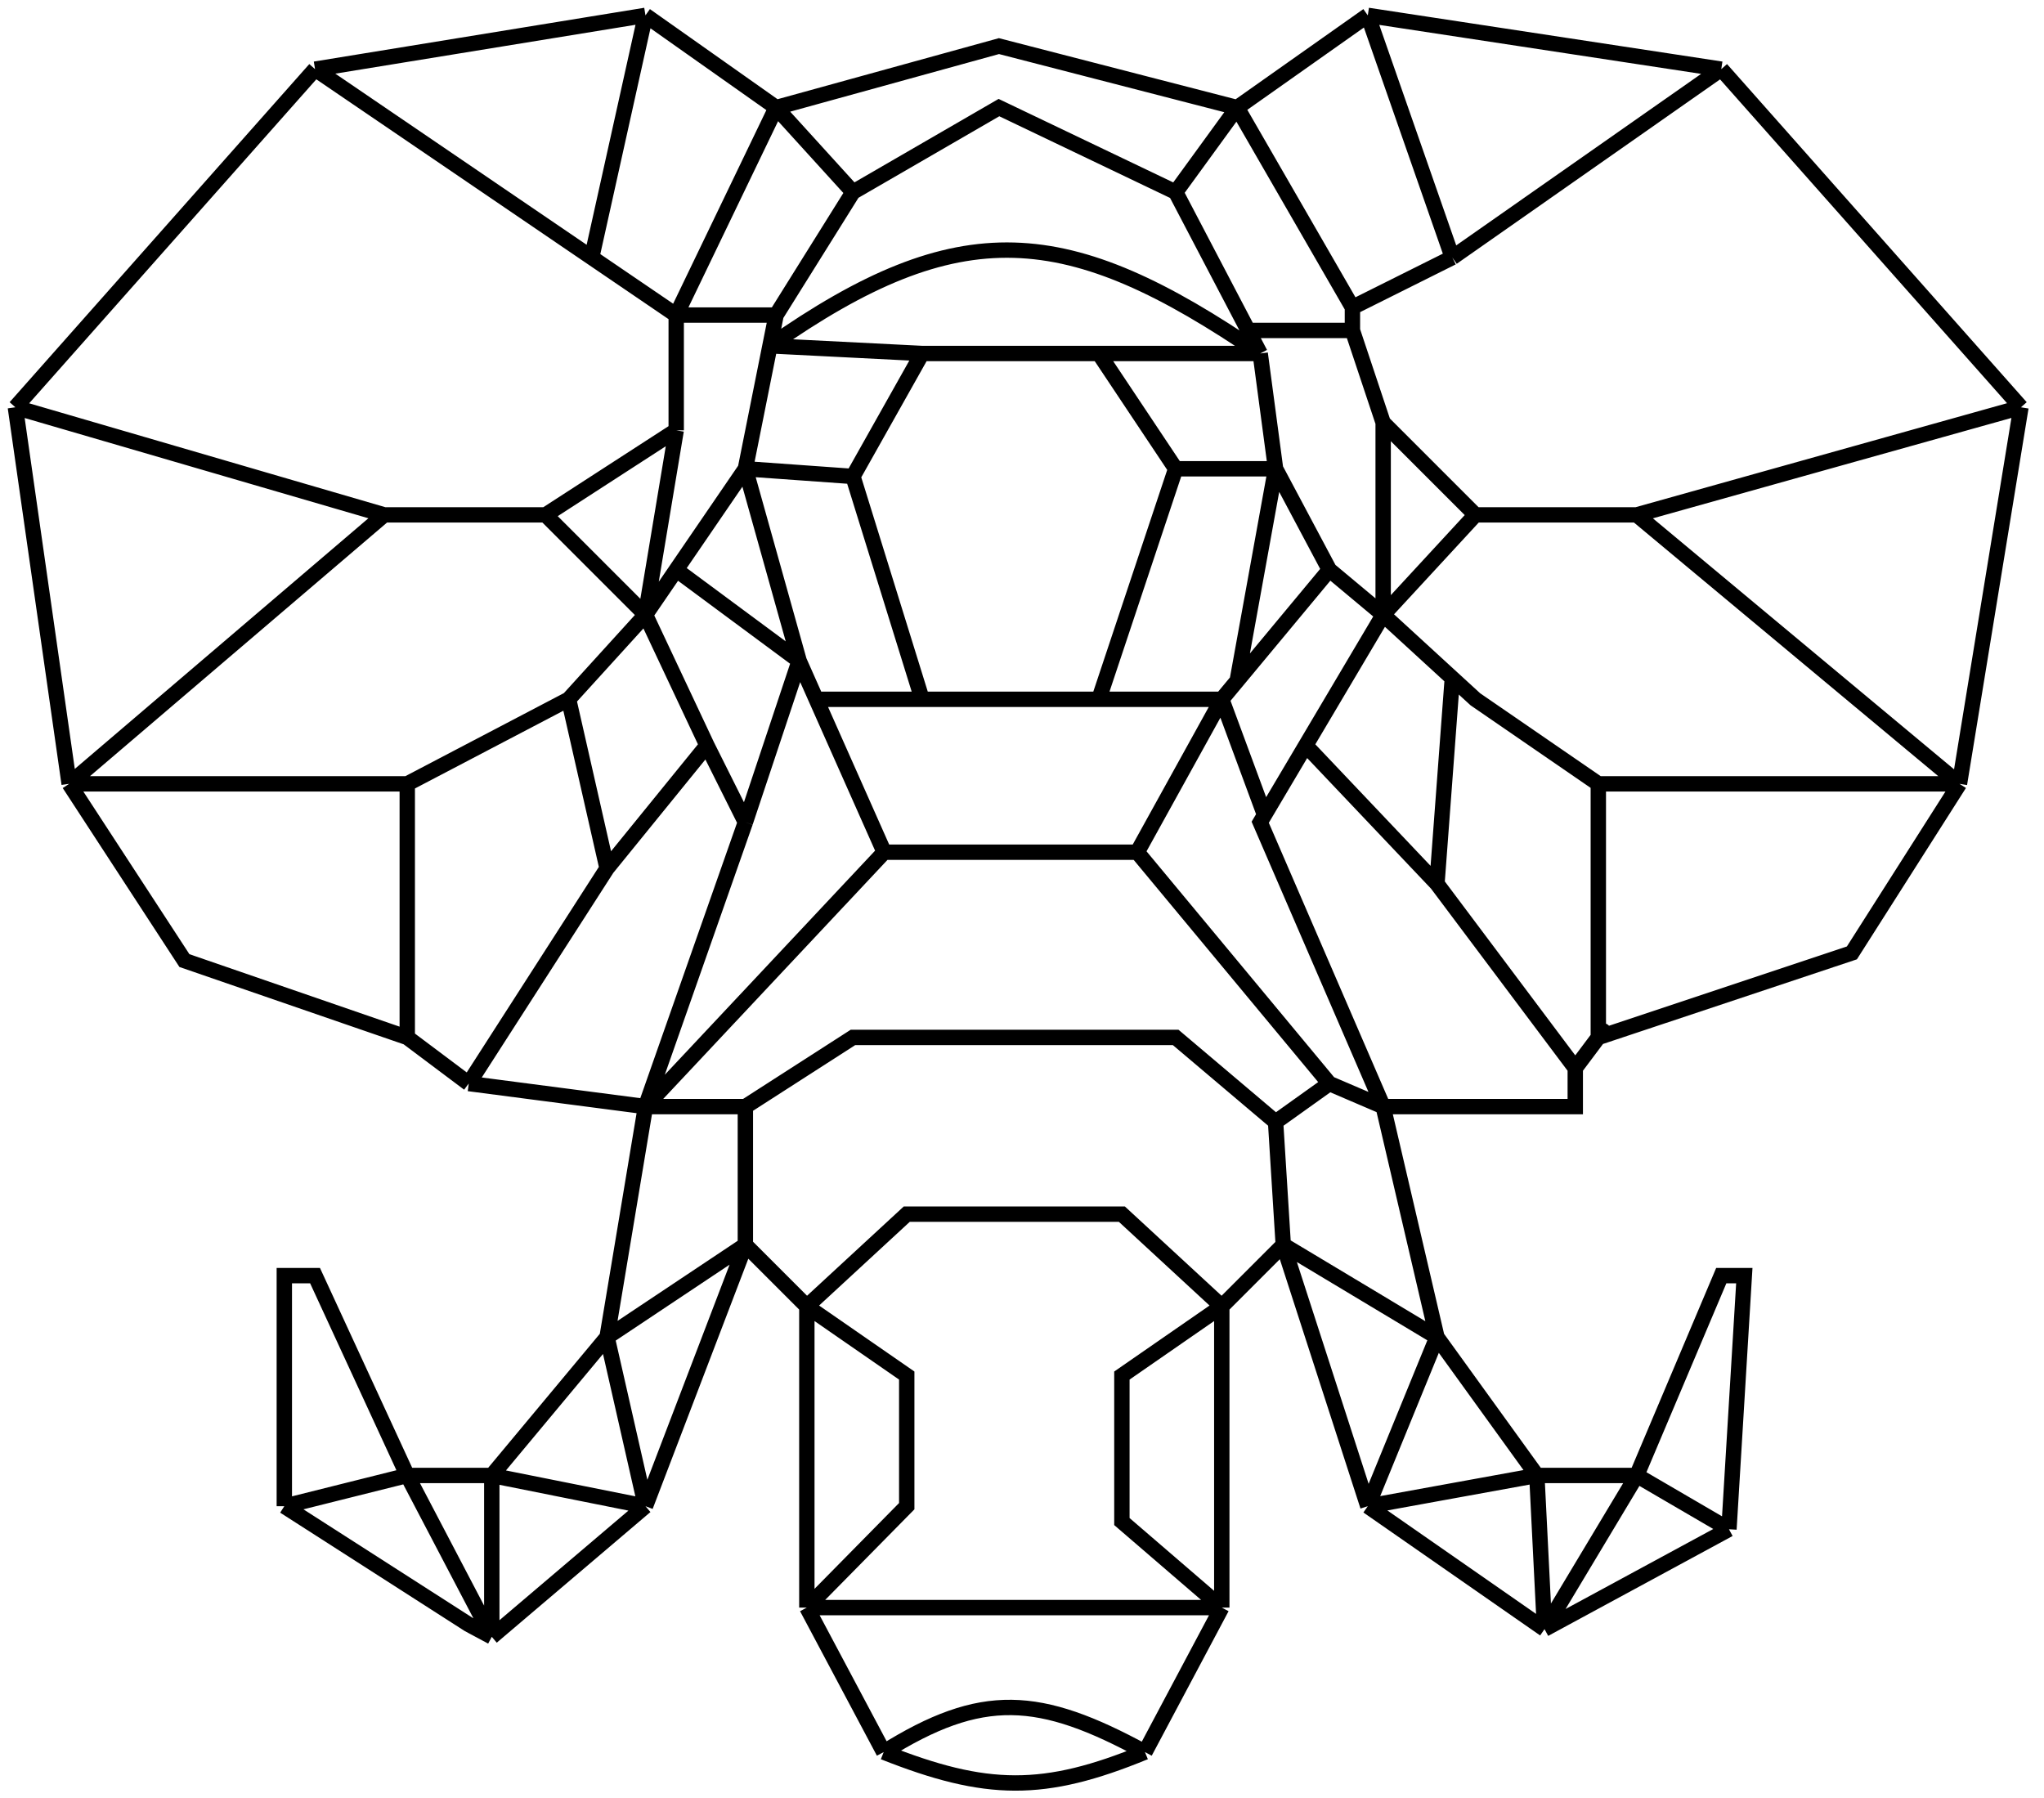 <svg width="133" height="117" viewBox="0 0 133 117" fill="none" xmlns="http://www.w3.org/2000/svg">
<path d="M42 1L20.5 4.5M42 1L38.5 16.755M42 1L50.5 7M20.5 4.5L1 26.5M20.5 4.5L38.5 16.755M1 26.5L4.5 51M1 26.5L25 33.5M4.5 51L25 33.5M4.5 51H26.5M4.5 51L12 62.5L26.5 67.5M25 33.5H35.5M35.5 33.5L44 28M35.5 33.5L42 40M44 28V20.5M44 28L42 40M44 20.5L38.5 16.755M44 20.5H50.5M44 20.5L50.5 7M50.5 7L55.5 12.5M50.5 7L65 3L80.5 7M55.5 12.5L50.5 20.5M55.5 12.5L65 7L76.5 12.5M50.5 20.5L50.1 22.5M48.5 30.5L52 43M48.5 30.5L44 37.077M48.5 30.5L50.1 22.5M48.5 30.5L55.5 31M42 40L37 45.5M42 40L46 48.5M42 40L44 37.077M37 45.5L26.5 51M37 45.5L39.5 56.5M26.5 51V67.5M26.5 67.5L30.5 70.5M39.5 56.5L30.5 70.5M39.5 56.5L46 48.5M30.5 70.5L42 72M46 48.5L48.5 53.5M42 72L48.5 53.5M42 72L57.532 55.448M42 72L39.5 87M42 72H48.5M48.5 53.5L52 43M52 43L44 37.077M52 43L53.111 45.5M57.532 55.448H74M57.532 55.448L53.111 45.5M80.5 7L76.5 12.5M80.5 7L89 1M80.5 7L88 20M76.5 12.5L81.214 21.5M89 1L112 4.5M89 1L94.5 16.755M112 4.5L94.5 16.755M112 4.5L131.5 26.5M94.5 16.755L88 20M88 20V21.5M131.5 26.5L127.5 51M131.5 26.5L106.5 33.5M127.5 51L120.5 62L104 67.5M127.5 51H104M127.5 51L106.5 33.5M104 67.5V51M104 67.5C105.2 65.9 103.5 68.167 102.5 69.5M104 51L96 45.5L94.5 44.125M106.5 33.5H96M96 33.5L90 27.5M96 33.5L90 40M90 27.5V40M90 27.5L88 21.5M90 40L94.5 44.125M90 40L84.963 48.5M90 40L86.5 37.077M94.5 44.125L93.5 57.5M93.5 57.5L102.5 69.5M93.5 57.5L84.963 48.5M102.5 69.5V72H90M84.963 48.5L82.281 53.025M90 72L82 53.5L82.281 53.025M90 72L86.5 70.5M90 72L93.5 87M74 55.448L86.5 70.5M74 55.448L79.5 45.5M86.5 70.5L83 73M39.5 87L32 96M39.5 87L42 98M39.5 87L48.5 81M32 96H26.5M32 96L42 98M32 96V106.5M26.5 96L20.5 83H18.5V98M26.5 96L18.5 98M26.5 96L32 106.5M18.5 98L30.5 105.696L32 106.5M32 106.5L42 98M42 98L48.5 81M48.5 81V72M48.5 81L52.5 85M48.5 72L55.5 67.5H76.5L83 73M83 73L83.5 81M93.5 87L83.5 81M93.5 87L89 98M93.5 87L100 96M83.5 81L89 98M83.5 81L79.5 85M89 98L100 96M89 98L100.5 106M100 96L100.5 106M100 96H104H106.5M100.5 106L106.5 96M100.5 106L112.5 99.5M106.5 96L112 83H113.5L112.5 99.5M106.5 96L112.5 99.5M79.5 85V104.597M79.5 85L73 79H59L52.5 85M79.5 85L73 89.5V99L79.5 104.597M79.5 104.597H52.5M79.5 104.597L74.5 114M52.5 104.597L59 98V89.5L52.5 85M52.5 104.597V85M52.5 104.597L57.5 114M57.5 114C64.197 116.656 67.922 116.704 74.5 114M57.5 114C63.892 109.996 67.631 110.261 74.5 114M79.5 45.5L82.281 53.025M79.5 45.5L80.5 44.297M79.5 45.5H71.5M86.5 37.077L83 30.5M86.5 37.077L80.5 44.297M83 30.5L80.5 44.297M83 30.5L82 23M83 30.5H76.5M82 23H71.5M82 23L81.214 21.5M82 23C69.445 14.414 62.456 13.83 50.1 22.5M76.5 30.5L71.5 23M76.5 30.5L71.5 45.5M71.5 23H60M81.214 21.5H88M60 23L55.5 31M60 23L50.1 22.5M55.5 31L60 45.5M60 45.5H71.5M60 45.5H53.111" stroke="black"/>
</svg>

